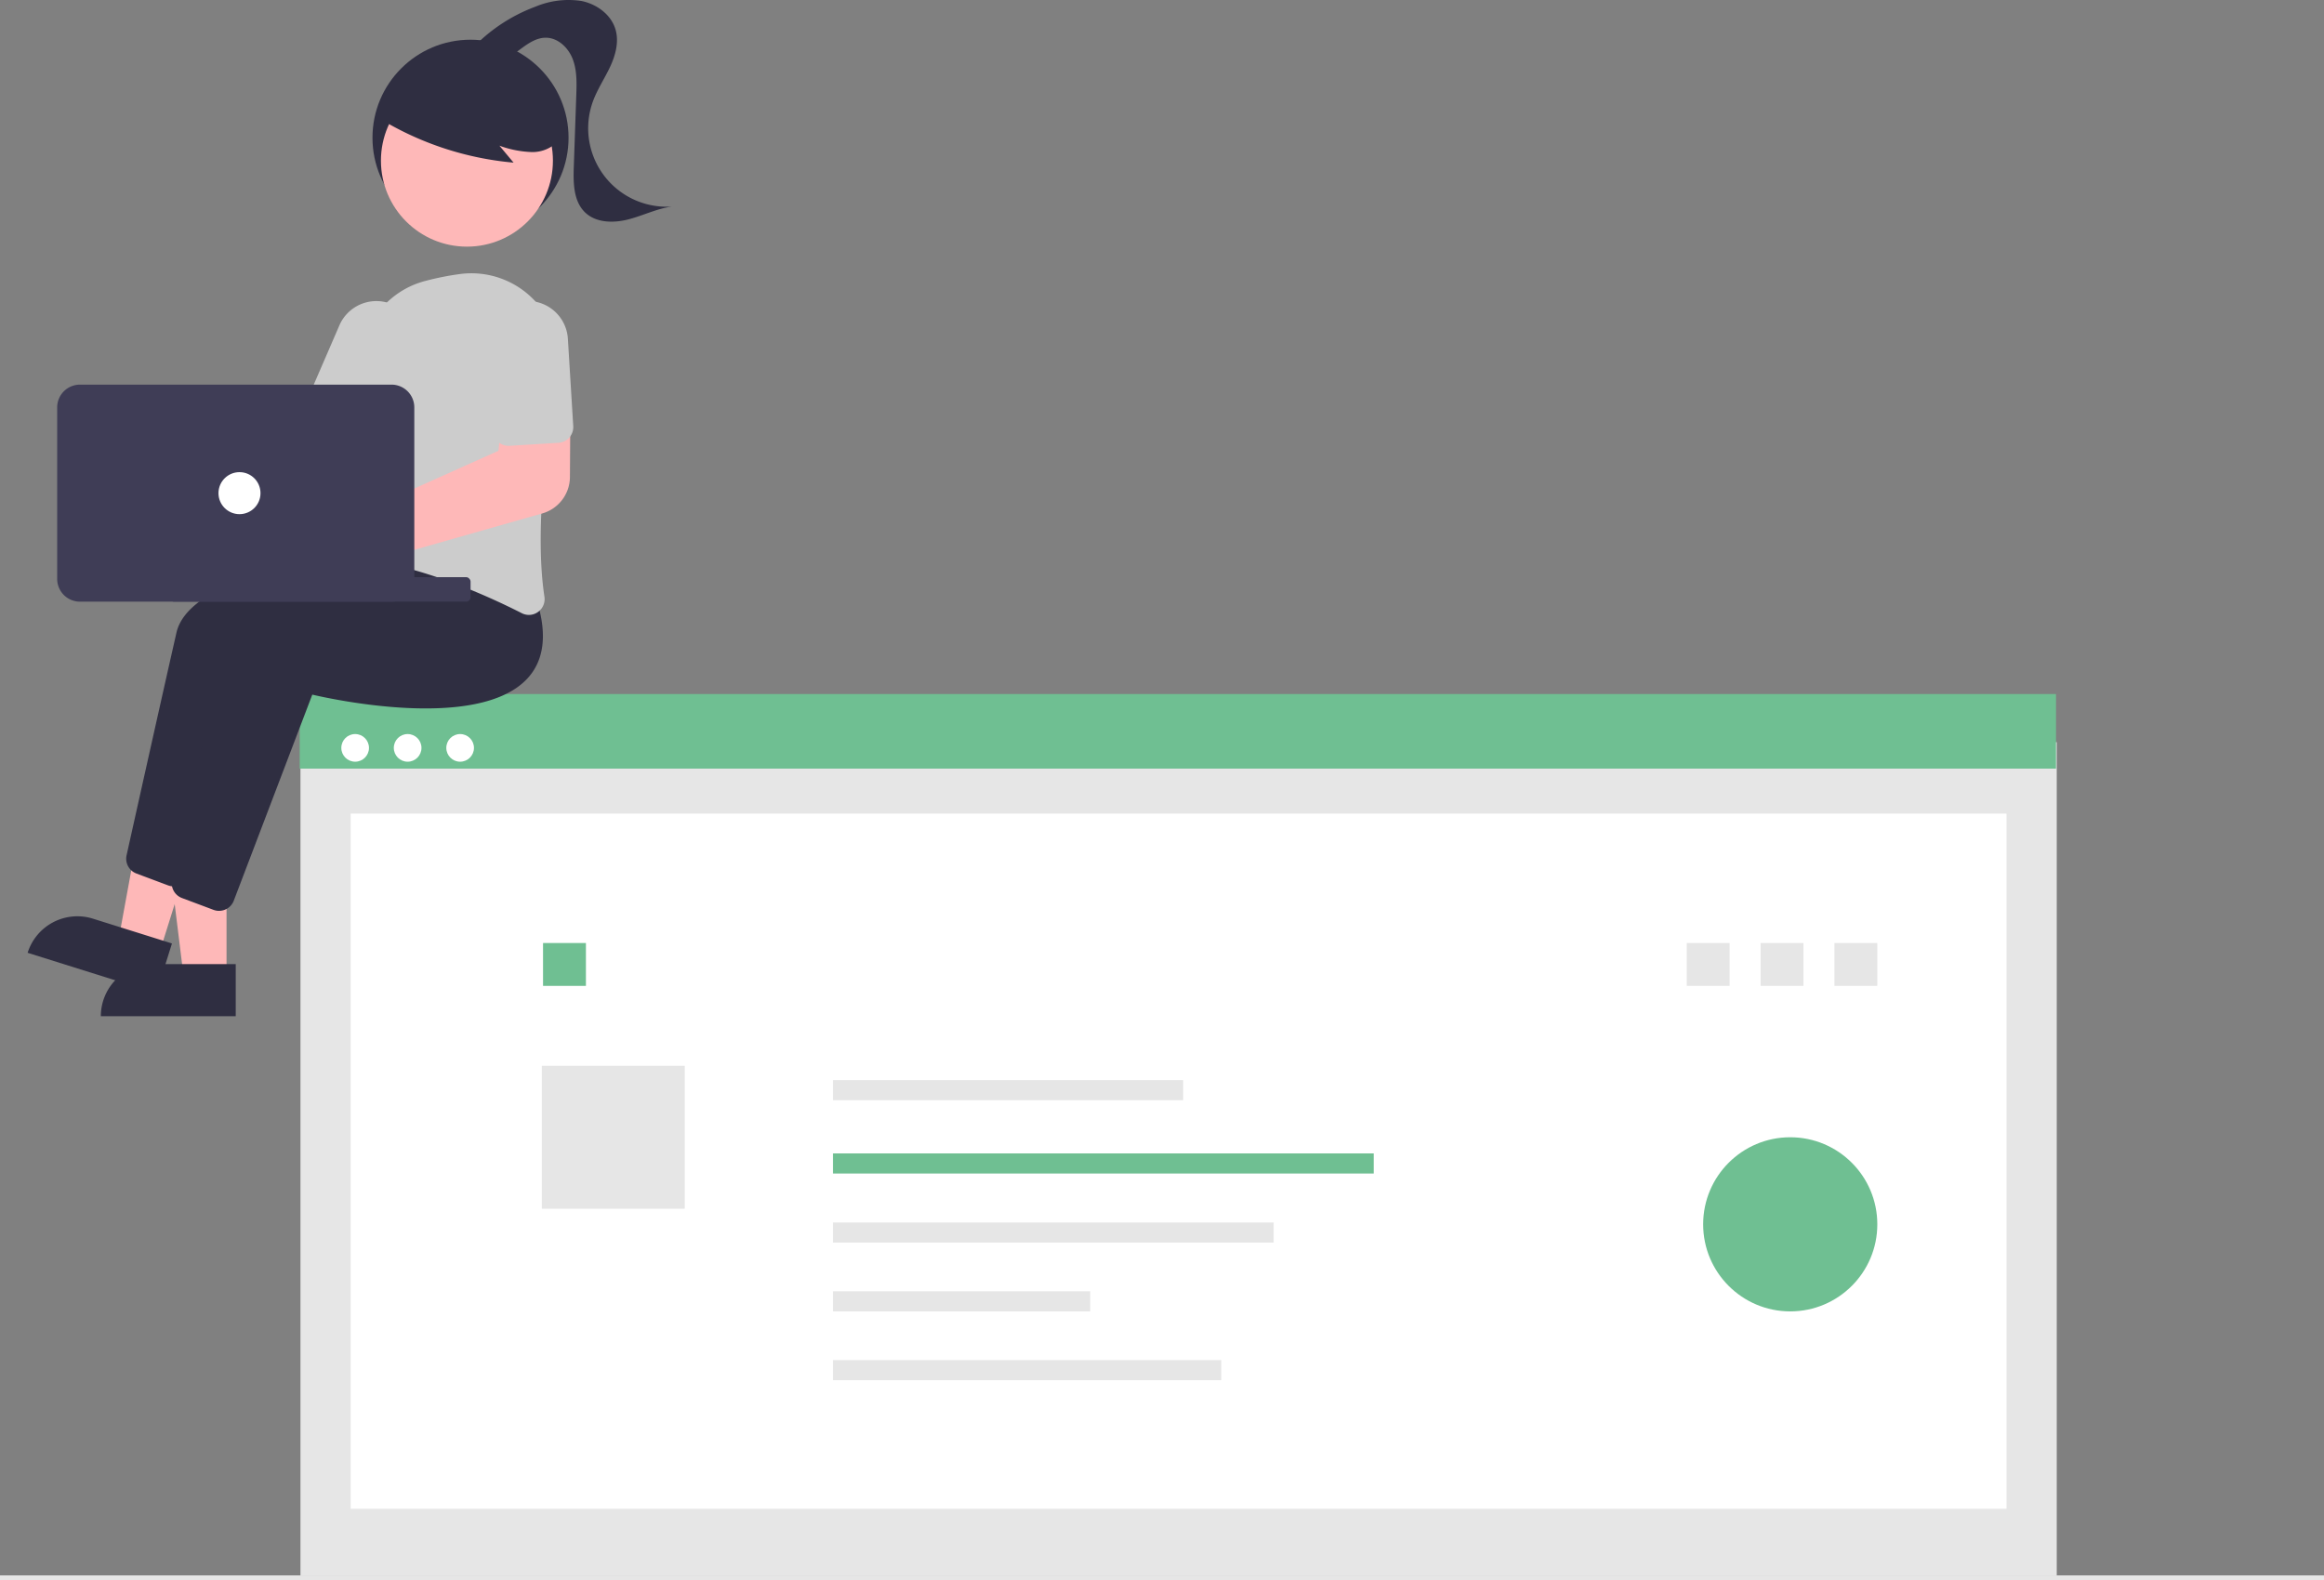 <?xml version="1.0" encoding="UTF-8" standalone="no"?>
<svg
   xmlns:dc="http://purl.org/dc/elements/1.1/"
   xmlns:cc="http://creativecommons.org/ns#"
   xmlns:rdf="http://www.w3.org/1999/02/22-rdf-syntax-ns#"
   xmlns:svg="http://www.w3.org/2000/svg"
   xmlns="http://www.w3.org/2000/svg"
   xmlns:sodipodi="http://sodipodi.sourceforge.net/DTD/sodipodi-0.dtd"
   xmlns:inkscape="http://www.inkscape.org/namespaces/inkscape"
   id="a00b719f-590c-42c2-94d0-7f3bb3640666"
   data-name="Layer 1"
   width="931"
   height="633.235"
   viewBox="0 0 931 633.235"
   version="1.1"
   sodipodi:docname="img_about.svg"
   inkscape:version="1.0.2 (394de47547, 2021-03-26)">
  <rect x="0" y="0" width="931" height="633.235" fill="#808080" stroke="none"/>
  <defs
     id="defs42" />
  <sodipodi:namedview
     pagecolor="#ffffff"
     bordercolor="#666666"
     borderopacity="1"
     objecttolerance="10"
     gridtolerance="10"
     guidetolerance="10"
     inkscape:pageopacity="0"
     inkscape:pageshadow="2"
     inkscape:window-width="1366"
     inkscape:window-height="700"
     id="namedview40"
     showgrid="false"
     inkscape:zoom="0.73920005"
     inkscape:cx="465.5"
     inkscape:cy="316.61752"
     inkscape:window-x="0"
     inkscape:window-y="0"
     inkscape:window-maximized="1"
     inkscape:current-layer="a2bfc056-849c-4ec6-91e1-f91319e9ec32" />
  <g
     id="a2bfc056-849c-4ec6-91e1-f91319e9ec32"
     data-name="Group 41">
    <rect
       id="a3c1d3c4-4e90-4475-ab67-d6aa194b0cda"
       data-name="Rectangle 62"
       x="120.363"
       y="297.375"
       width="703.576"
       height="333.859"
       fill="#e6e6e6" />
    <rect
       id="e222743c-d215-4483-8b06-896263acb449"
       data-name="Rectangle 75"
       x="140.482"
       y="326.004"
       width="663.339"
       height="278.549"
       fill="#fff" />
    <rect
       id="a5e02001-7de0-497e-bd39-9bc4e3f553c3"
       data-name="Rectangle 76"
       x="675.712"
       y="377.851"
       width="17.177"
       height="17.177"
       fill="#e6e6e6" />
    <rect
       id="a818f6b2-9049-4be6-858a-9eef7b067dda"
       data-name="Rectangle 77"
       x="217.543"
       y="377.851"
       width="17.177"
       height="17.177"
       fill="#6c63ff"
       style="fill:#6fbf92;fill-opacity:1" />
    <rect
       id="e2dc3e68-3640-4751-a187-2d32846d30c0"
       data-name="Rectangle 78"
       x="217.046"
       y="427.053"
       width="57.258"
       height="57.258"
       fill="#e6e6e6" />
    <rect
       id="a0ba3db0-8b31-4423-a256-2a0dc53933ae"
       data-name="Rectangle 80"
       x="120.063"
       y="278.086"
       width="703.576"
       height="29.89"
       fill="#6c63ff"
       style="fill:#6fbf92;fill-opacity:1" />
    <circle
       id="bb2c25e8-a4f5-477f-938a-ba2f4a6c137d"
       data-name="Ellipse 90"
       cx="142.275"
       cy="299.662"
       r="5.54"
       fill="#fff" />
    <circle
       id="eb283697-d5f2-44f6-a11b-2e5adde2f565"
       data-name="Ellipse 91"
       cx="163.303"
       cy="299.662"
       r="5.54"
       fill="#fff" />
    <circle
       id="e7e312b6-8acc-452e-9cd4-4f6349f5007f"
       data-name="Ellipse 92"
       cx="184.332"
       cy="299.662"
       r="5.54"
       fill="#fff" />
    <rect
       id="a0963db8-a572-4a40-8f57-be0fd9c2d8c3"
       data-name="Rectangle 60"
       y="631.235"
       width="931"
       height="2"
       fill="#e6e6e6" />
    <rect
       id="b36c2a8e-a9be-4d37-810e-923692d19cdb"
       data-name="Rectangle 81"
       x="333.688"
       y="432.78"
       width="140.281"
       height="8.053"
       fill="#e6e6e6" />
    <rect
       id="aa1d26da-49a8-41de-8cb5-b8f8184fe0ae"
       data-name="Rectangle 82"
       x="333.688"
       y="462.154"
       width="216.625"
       height="8.053"
       fill="#6c63ff"
       style="fill:#6fbf92;fill-opacity:1" />
    <rect
       id="ac31809e-ecba-4f59-90db-296bd3050334"
       data-name="Rectangle 83"
       x="333.688"
       y="489.827"
       width="176.544"
       height="8.053"
       fill="#e6e6e6" />
    <rect
       id="b84288f0-dbbf-4761-bd75-4b898461b36c"
       data-name="Rectangle 84"
       x="333.688"
       y="517.398"
       width="103.064"
       height="8.053"
       fill="#e6e6e6" />
    <rect
       id="bd93c4e7-cb78-4a87-ab16-23d001bc2737"
       data-name="Rectangle 85"
       x="333.688"
       y="544.967"
       width="155.55"
       height="8.053"
       fill="#e6e6e6" />
    <rect
       id="bba4eb33-6fa2-4df7-a8d1-83644e8e5d67"
       data-name="Rectangle 88"
       x="705.296"
       y="377.851"
       width="17.177"
       height="17.177"
       fill="#e6e6e6" />
    <rect
       id="f2a4bb2b-ea4d-4e49-9a1a-d309a808d159"
       data-name="Rectangle 90"
       x="734.879"
       y="377.851"
       width="17.177"
       height="17.177"
       fill="#e6e6e6" />
    <circle
       id="b03b494e-dda4-489e-89cd-b5d563742355"
       data-name="Ellipse 88"
       cx="717.171"
       cy="490.566"
       r="34.884"
       fill="#6c63ff"
       opacity="0.997"
       style="isolation:isolate;fill:#6fbf92;fill-opacity:1" />
    <circle
       id="e6d27be5-fed8-4aaf-9e55-a91224dd363a"
       data-name="Ellipse 97"
       cx="188.489"
       cy="55.184"
       r="39.273"
       fill="#2f2e41" />
    <path
       id="fe6a134f-9064-47d4-b31c-90708736d4a8"
       data-name="Path 630"
       d="M225.253,524.592h-17.2l-8.181-66.326h25.379Z"
       transform="translate(-134.5 -133.382)"
       fill="#feb8b8" />
    <path
       id="fa849e20-ba67-4278-81ee-d1167b7aa6dc"
       data-name="Path 631"
       d="M195.775,519.678h33.163v20.881H174.894a20.881,20.881,0,0,1,20.881-20.881Z"
       transform="translate(-134.5 -133.382)"
       fill="#2f2e41" />
    <path
       id="a88ec020-2ed6-4a48-814f-7c14aebc27ac"
       data-name="Path 632"
       d="M198.41,514.995l-16.406-5.149,12.052-65.735,24.214,7.6Z"
       transform="translate(-134.5 -133.382)"
       fill="#feb8b8" />
    <path
       id="b4b30a85-97bd-4362-a855-e6f58c99cba3"
       data-name="Path 633"
       d="M171.746,501.482l31.642,9.93-6.252,19.923-51.564-16.182A20.881,20.881,0,0,1,171.747,501.483h0Z"
       transform="translate(-134.5 -133.382)"
       fill="#2f2e41" />
    <path
       id="f42c0410-8a39-47c2-9be6-23f0eea84aff"
       data-name="Path 634"
       d="M204.005,488.528a6.258,6.258,0,0,1-2.2-.4l-12.655-4.743a6.334,6.334,0,0,1-3.947-7.271c3.185-14.321,14.04-63.077,19.984-89.228,7.049-31.019,109.885-36.783,114.259-37.013l.36-.019,11.568,14.531c4.18,13.436,2.855,23.916-3.938,31.15-19.823,21.105-79.006,8.009-86.063,6.352l-31.455,82.577a6.33,6.33,0,0,1-5.91,4.064Z"
       transform="translate(-134.5 -133.382)"
       fill="#2f2e41" />
    <path
       id="bb9232ec-2887-4985-b220-30c2c46adf62"
       data-name="Path 635"
       d="M222.239,498.346a6.255,6.255,0,0,1-2.2-.4l-12.651-4.744a6.333,6.333,0,0,1-3.947-7.271c3.185-14.321,14.04-63.077,19.984-89.228,7.049-31.019,109.885-36.783,114.259-37.013l.36-.019,11.564,14.535c4.18,13.436,2.855,23.916-3.938,31.15-19.822,21.1-79.006,8.009-86.063,6.351l-31.459,82.574a6.33,6.33,0,0,1-5.91,4.064Z"
       transform="translate(-134.5 -133.382)"
       fill="#2f2e41" />
    <path
       id="bf752b52-878a-4c47-8a02-c5dd3ca125d0"
       data-name="Path 636"
       d="M185.638,296.338a14.799,14.799,0,0,1,1.241,1.966l69.178,7.288,9.96-13.654,22.569,12.335-19.559,33.132-84.841-21.632a14.722,14.722,0,1,1,1.454-19.436Z"
       transform="translate(-134.5 -133.382)"
       fill="#feb8b8" />
    <path
       id="ae95fee3-8471-4436-bacf-47da3ee4edce"
       data-name="Path 637"
       d="M346.397,379.771a6.314,6.314,0,0,1-2.875-.7c-13.833-7.034-40.769-19.215-65.747-21.764a6.161,6.161,0,0,1-4.342-2.454,6.338,6.338,0,0,1-1.169-4.924c2.254-12.477,7.424-44.249,6.758-69.712a34.5,34.5,0,0,1,26.063-34.319h0a112.014,112.014,0,0,1,13.9-2.741,34.779,34.779,0,0,1,38.655,40.342c-4.454,26.388-8.945,63.244-5.042,88.972a6.322,6.322,0,0,1-2.551,6.1A6.213,6.213,0,0,1,346.397,379.771Z"
       transform="translate(-134.5 -133.382)"
       fill="#ccc" />
    <path
       id="f8a5325a-7268-4362-a255-60631c9bfca5"
       data-name="Path 638"
       d="M280.303,312.652a6.314,6.314,0,0,1-2.506-.523l-18.021-7.8a6.319,6.319,0,0,1-3.285-8.3l13.93-32.179a16.13,16.13,0,1,1,29.697,12.602q-.045.106-.092.212l-13.93,32.18A6.328,6.328,0,0,1,280.303,312.652Z"
       transform="translate(-134.5 -133.382)"
       fill="#ccc" />
    <circle
       id="e89a297e-1488-4b62-b167-7800139de88b"
       data-name="Ellipse 98"
       cx="187.054"
       cy="64.377"
       r="34.45"
       fill="#feb8b8" />
    <path
       id="bfc7d311-3606-4cd9-8309-fa0ce7944c94"
       data-name="Path 639"
       d="M286.484,180.831a124.255,124.255,0,0,0,53.757,17.713l-5.667-6.789a41.638,41.638,0,0,0,12.863,2.554,14.087,14.087,0,0,0,11.483-5.375,13.1,13.1,0,0,0,.877-12.1,24.816,24.816,0,0,0-7.807-9.763,46.482,46.482,0,0,0-43.263-7.732,27.779,27.779,0,0,0-12.922,8.289c-3.266,4.029-9.553,7.619-7.881,12.528Z"
       transform="translate(-134.5 -133.382)"
       fill="#2f2e41" />
    <path
       id="ec73fef4-50dc-4543-9636-3b24ac170308"
       data-name="Path 640"
       d="M324.634,151.81a66.918,66.918,0,0,1,24.345-15.747,34.253,34.253,0,0,1,18.443-2.289c6.153,1.238,11.971,5.494,13.688,11.531,1.4,4.936-.046,10.251-2.224,14.9s-5.086,8.956-6.848,13.776a31.441,31.441,0,0,0,31.638,42.163c-6.045.811-11.617,3.652-17.526,5.163s-12.883,1.41-17.274-2.824c-4.646-4.479-4.739-11.761-4.514-18.21l1-28.762c.17-4.889.316-9.935-1.448-14.5s-5.954-8.56-10.846-8.518c-3.708.031-6.989,2.278-9.963,4.493s-6.121,4.578-9.814,4.908-7.91-2.4-7.634-6.1"
       transform="translate(-134.5 -133.382)"
       fill="#2f2e41" />
    <path
       id="ba6ab2e4-b23b-4027-ba52-bbc91f9115f8"
       data-name="Path 641"
       d="M263.635,370.921a15.435,15.435,0,1,1,5.95-29.685h0a14.841,14.841,0,0,1,1.839.932l62.755-28.171,1.763-17.02,27.051-.724-.179,28.335a15.26,15.26,0,0,1-11.027,14.509l-73.385,20.885a14.455,14.455,0,0,1-.5,1.429,15.492,15.492,0,0,1-14.26,9.509Z"
       transform="translate(-134.5 -133.382)"
       fill="#feb8b8" />
    <path
       id="b13d6e0f-103e-49e8-b98c-f9f1d84e31ae"
       data-name="Path 642"
       d="M360.702,310.136a6.305,6.305,0,0,1-2.471.668l-19.6,1.205a6.319,6.319,0,0,1-6.687-5.912l-2.151-35a16.13,16.13,0,0,1,32.2-1.981l2.152,35a6.327,6.327,0,0,1-3.441,6.02Z"
       transform="translate(-134.5 -133.382)"
       fill="#ccc" />
    <rect
       id="ef169b54-99b1-4807-9c68-842c3cbd65db"
       data-name="Rectangle 91"
       x="67.888"
       y="231.258"
       width="120.625"
       height="9.818"
       rx="1.778"
       fill="#3f3d56" />
    <path
       id="ba69314c-00f4-451f-ada7-fcdfd2edc53a"
       data-name="Path 643"
       d="M157.405,365.343v-68.729a9.128,9.128,0,0,1,9.117-9.117H291.355a9.127,9.127,0,0,1,9.117,9.117v68.729a9.127,9.127,0,0,1-9.117,9.117H166.522A9.128,9.128,0,0,1,157.405,365.343Z"
       transform="translate(-134.5 -133.382)"
       fill="#3f3d56" />
    <circle
       id="bf28e027-707c-49c1-b6c0-ef0059b61f2f"
       data-name="Ellipse 99"
       cx="95.94"
       cy="197.599"
       r="8.416"
       fill="#fff" />
  </g>
</svg>
